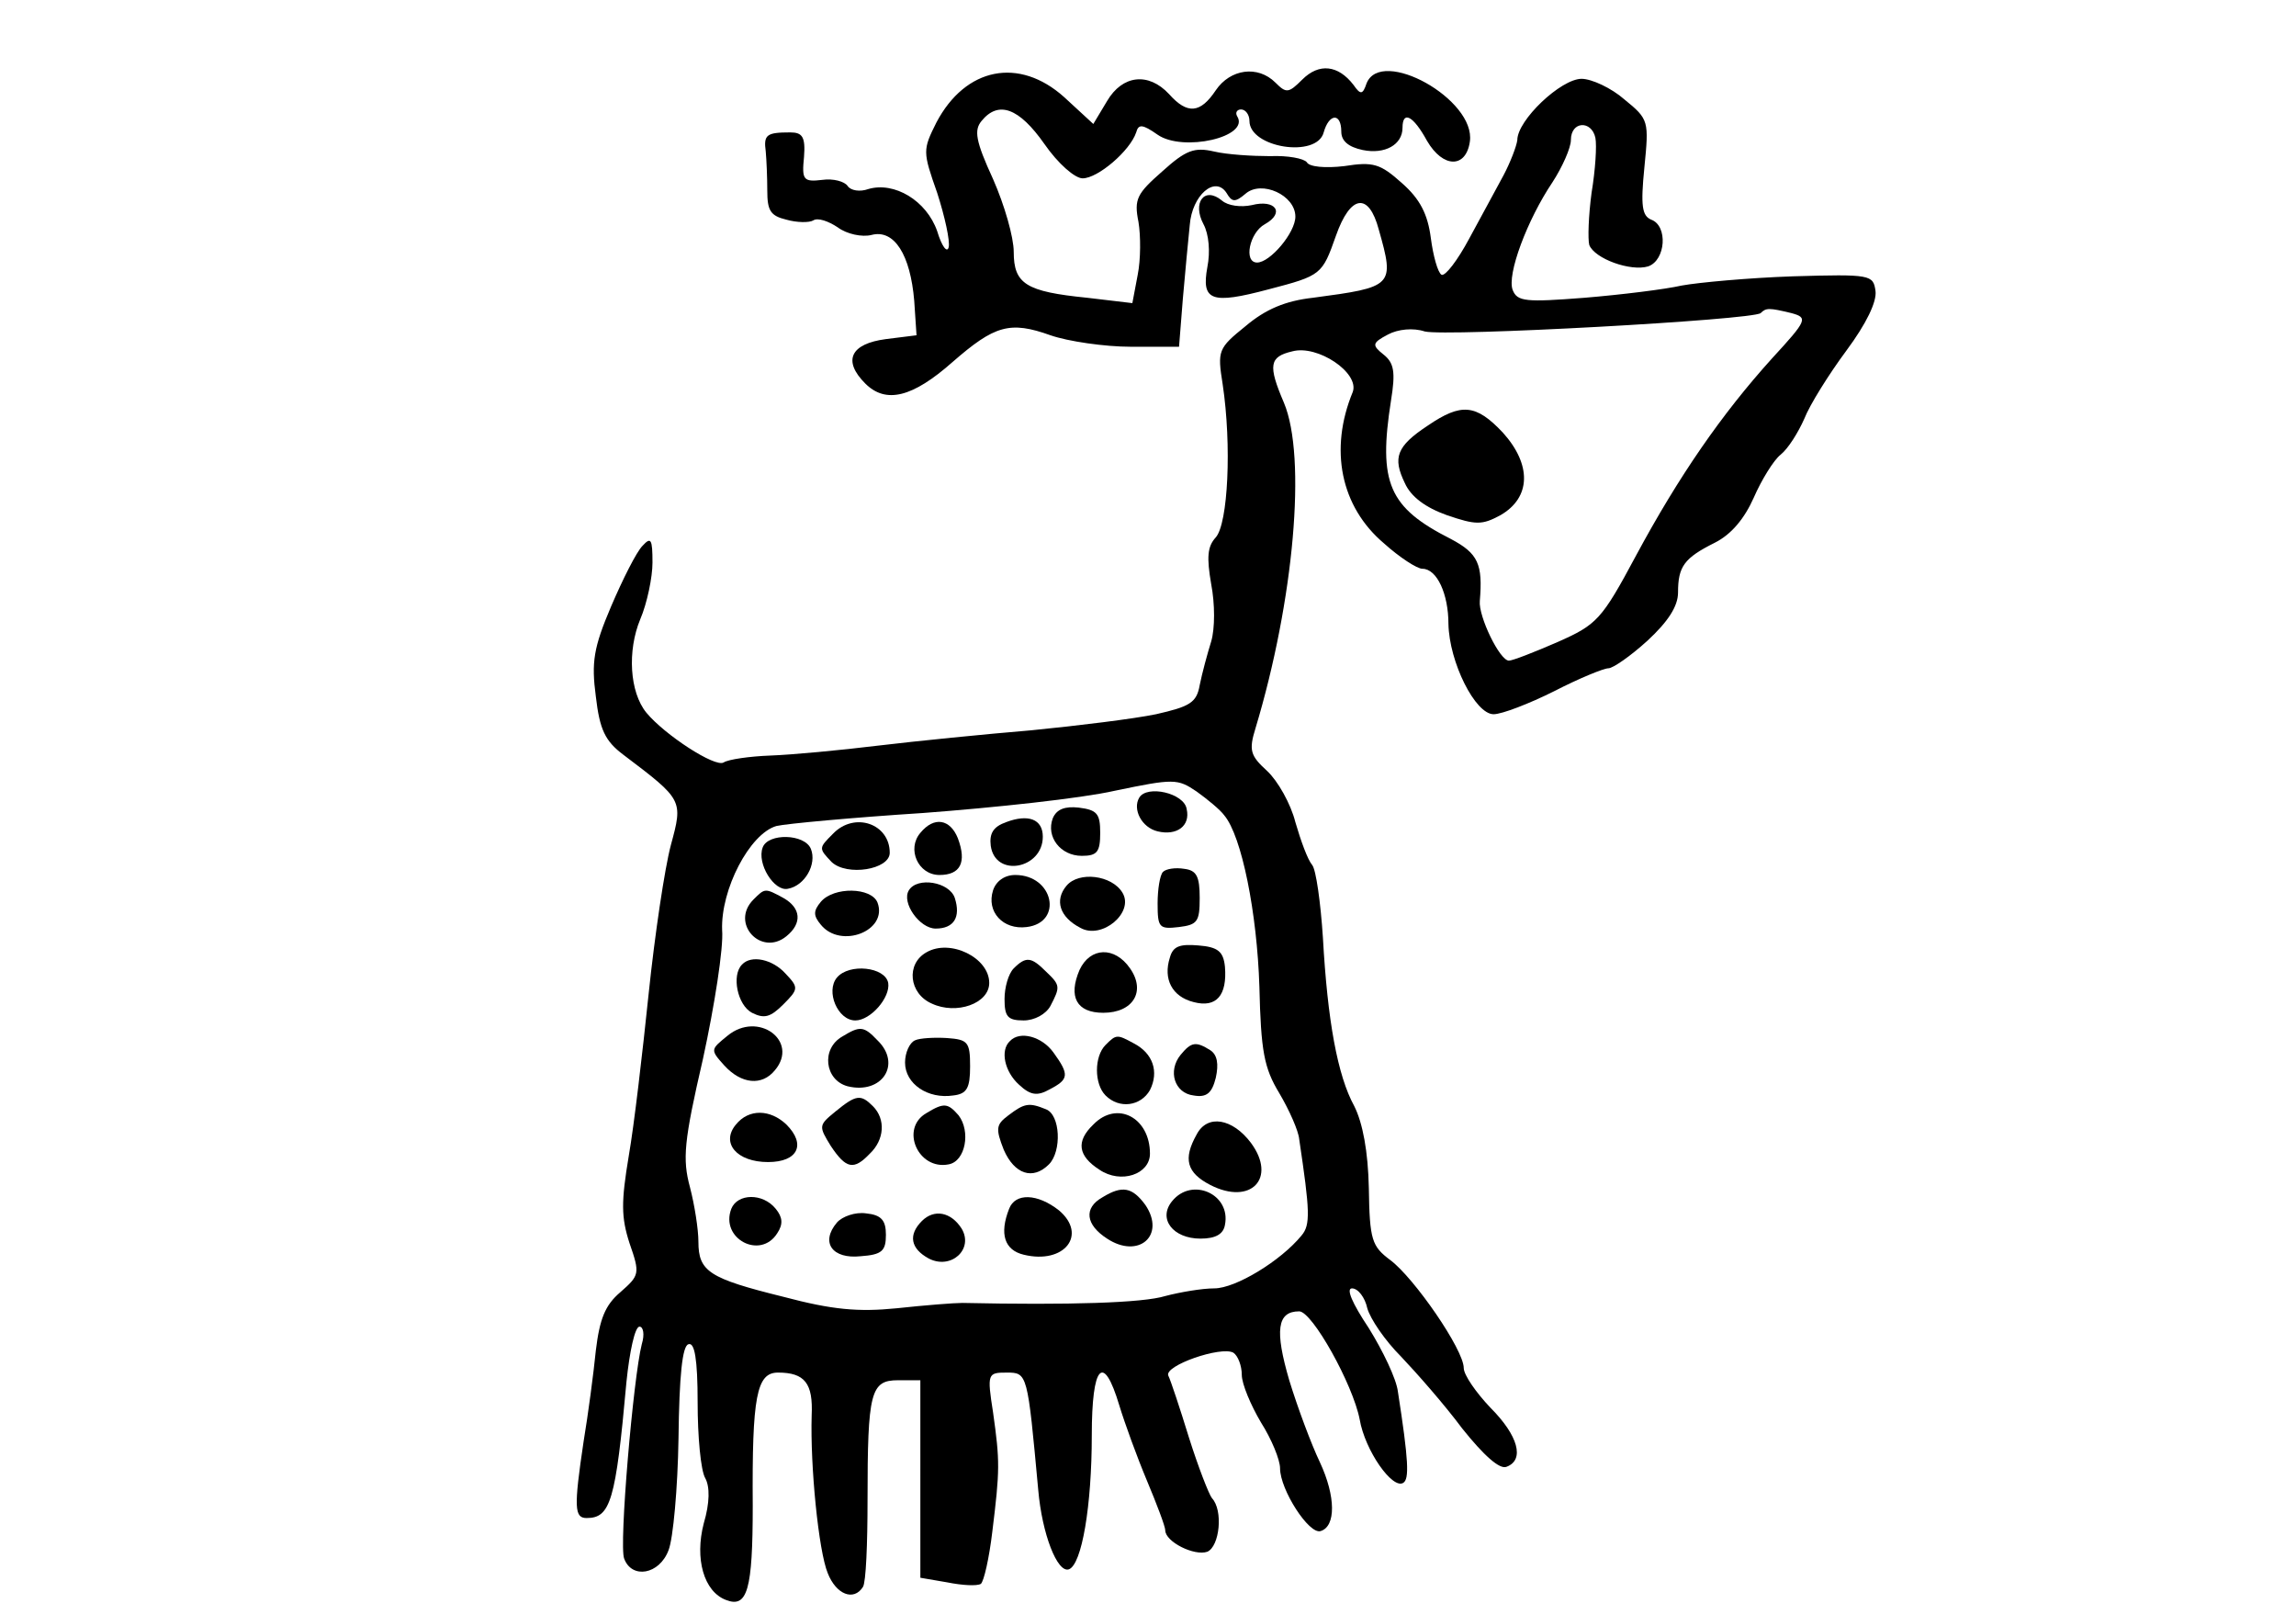 <?xml version="1.0" encoding="UTF-8" standalone="no"?>
<svg
   version="1.0"
   width="300pt"
   height="211pt"
   viewBox="0 0 300 211"
   preserveAspectRatio="xMidYMid meet"
   id="svg82"
   sodipodi:docname="venado.svg"
   inkscape:version="1.1.1 (3bf5ae0d25, 2021-09-20)"
   xmlns:inkscape="http://www.inkscape.org/namespaces/inkscape"
   xmlns:sodipodi="http://sodipodi.sourceforge.net/DTD/sodipodi-0.dtd"
   xmlns="http://www.w3.org/2000/svg"
   xmlns:svg="http://www.w3.org/2000/svg">
  <defs
     id="defs86" />
  <sodipodi:namedview
     id="namedview84"
     pagecolor="#ffffff"
     bordercolor="#666666"
     borderopacity="1.0"
     inkscape:pageshadow="2"
     inkscape:pageopacity="0.0"
     inkscape:pagecheckerboard="0"
     inkscape:document-units="pt"
     showgrid="false"
     width="300pt"
     inkscape:zoom="0.97748815"
     inkscape:cx="114.06788"
     inkscape:cy="141.17818"
     inkscape:window-width="1366"
     inkscape:window-height="719"
     inkscape:window-x="0"
     inkscape:window-y="25"
     inkscape:window-maximized="1"
     inkscape:current-layer="layer1" />
  <g
     inkscape:groupmode="layer"
     id="layer1"
     inkscape:label="Layer 1"
     style="display:inline">
    <g
       transform="matrix(0.1,0,0,-0.1,65.255,214.295)"
       fill="#000000"
       stroke="none"
       id="g80">
      <path
         d="m 1049,2039 c -18,-18 -21,-18 -35,-4 -23,23 -59,18 -78,-10 -20,-30 -37,-32 -61,-5 -27,29 -61,25 -81,-9 l -18,-30 -38,35 c -59,53 -129,39 -167,-33 -18,-36 -18,-38 1,-92 10,-31 17,-63 15,-71 -2,-8 -9,1 -15,21 -14,40 -56,65 -90,55 -11,-4 -23,-2 -27,4 -4,6 -19,10 -33,8 -25,-3 -27,0 -24,30 2,26 -2,32 -18,32 -31,0 -35,-3 -32,-25 1,-11 2,-34 2,-51 0,-26 4,-33 25,-38 14,-4 30,-4 35,-1 6,4 20,-1 32,-9 12,-9 32,-13 44,-10 30,8 51,-26 56,-86 l 3,-45 -40,-5 c -46,-6 -57,-28 -27,-58 27,-27 62,-18 114,28 55,48 75,54 128,35 23,-8 71,-15 105,-15 h 63 l 5,63 c 3,34 7,77 9,96 3,39 33,65 48,42 7,-12 11,-13 25,-1 21,18 65,-2 65,-30 0,-21 -33,-60 -50,-60 -18,0 -10,39 10,50 27,15 14,33 -17,25 -14,-3 -31,-1 -39,6 -23,19 -39,-3 -24,-31 7,-13 9,-36 5,-56 -8,-44 5,-49 80,-29 69,18 70,19 88,70 19,54 43,57 56,8 21,-74 19,-75 -86,-89 -36,-4 -62,-15 -88,-37 -36,-29 -37,-32 -30,-76 12,-80 7,-182 -9,-200 -11,-12 -12,-26 -6,-61 5,-26 5,-58 0,-75 -5,-16 -12,-42 -15,-57 -4,-23 -13,-28 -57,-38 -29,-6 -102,-15 -163,-21 -60,-5 -150,-14 -200,-20 -49,-6 -113,-12 -141,-13 -27,-1 -55,-5 -61,-9 -11,-7 -77,36 -101,65 -22,27 -25,81 -8,122 9,21 16,55 16,74 0,31 -2,34 -13,22 -8,-8 -26,-44 -41,-79 -23,-54 -26,-73 -20,-118 5,-43 12,-58 36,-76 78,-59 78,-59 62,-118 -8,-30 -21,-117 -29,-194 -8,-77 -19,-172 -26,-212 -10,-60 -10,-80 1,-114 14,-40 13,-42 -12,-64 -20,-17 -27,-35 -32,-76 -3,-30 -10,-83 -16,-119 -13,-87 -12,-100 4,-100 31,0 38,22 52,178 4,39 11,72 17,72 5,0 7,-10 3,-23 -11,-43 -30,-263 -23,-280 10,-27 46,-21 58,11 6,15 12,81 13,146 1,82 5,121 13,123 8,3 12,-19 12,-76 0,-44 4,-89 10,-99 6,-11 6,-32 -2,-59 -12,-46 0,-89 29,-100 28,-11 35,13 35,123 -1,143 5,174 33,174 35,0 46,-14 44,-56 -2,-66 9,-177 21,-206 11,-28 34,-37 46,-18 4,6 6,57 6,113 0,142 4,157 40,157 h 29 V 211 82 l 35,-6 c 20,-4 39,-5 44,-2 4,3 11,34 15,68 10,81 10,92 1,156 -8,51 -7,52 18,52 27,0 27,-1 41,-153 5,-58 25,-109 40,-104 17,6 30,83 30,175 0,92 15,109 36,39 7,-23 23,-67 36,-98 13,-31 24,-60 24,-65 0,-15 38,-34 55,-28 16,7 21,54 6,70 -4,5 -18,41 -30,79 -12,39 -24,75 -27,81 -6,13 69,39 85,30 6,-4 11,-17 11,-29 0,-12 12,-40 25,-62 14,-22 25,-49 25,-60 0,-28 38,-87 53,-82 20,6 20,45 -1,90 -11,23 -29,71 -40,107 -19,65 -16,90 13,90 17,0 70,-95 79,-141 7,-41 43,-92 57,-83 8,5 7,29 -7,119 -2,17 -20,54 -38,83 -22,33 -30,52 -22,52 8,0 17,-12 20,-26 4,-14 23,-42 44,-63 20,-21 57,-63 80,-94 28,-35 49,-54 58,-50 24,9 15,41 -21,77 -19,20 -35,43 -35,52 0,24 -65,118 -96,141 -24,18 -27,26 -28,94 -1,48 -8,85 -19,107 -22,40 -35,112 -41,220 -3,46 -9,89 -14,95 -6,7 -15,32 -22,56 -6,24 -23,54 -37,67 -22,20 -24,27 -15,56 50,166 67,354 37,425 -21,49 -19,60 11,67 33,9 88,-28 79,-53 -31,-75 -16,-150 41,-198 20,-18 43,-33 50,-33 19,0 34,-33 34,-72 1,-50 35,-118 59,-118 11,0 47,14 79,30 33,17 65,30 71,30 6,0 29,16 51,36 27,25 40,45 40,63 0,34 8,45 48,65 22,11 39,32 51,59 10,23 26,49 35,56 10,8 23,29 31,47 7,18 32,58 55,89 26,35 40,64 38,78 -3,21 -6,22 -108,19 -58,-2 -123,-8 -145,-12 -22,-5 -79,-12 -127,-16 -77,-6 -88,-5 -94,10 -8,20 19,92 52,141 13,20 24,45 24,55 0,25 27,26 32,3 2,-10 0,-42 -5,-72 -4,-30 -5,-60 -3,-68 7,-18 54,-35 77,-28 23,8 26,53 4,61 -12,5 -14,18 -9,68 6,61 6,63 -26,89 -17,15 -43,27 -56,27 -27,0 -84,-54 -84,-80 -1,-8 -9,-29 -18,-46 -9,-17 -30,-55 -45,-83 -15,-28 -31,-49 -36,-47 -5,3 -11,25 -14,48 -4,31 -14,51 -38,72 -28,25 -37,28 -75,22 -25,-3 -46,-1 -49,5 -4,5 -25,9 -48,8 -23,0 -56,2 -73,6 -26,6 -37,2 -68,-26 -33,-29 -37,-36 -31,-66 3,-18 3,-49 -1,-69 l -7,-37 -59,7 c -80,8 -96,18 -96,60 0,19 -12,61 -27,95 -23,50 -25,64 -15,76 22,27 49,17 82,-30 18,-26 40,-45 50,-45 20,0 62,36 70,60 3,11 8,11 28,-3 33,-23 121,-3 104,24 -3,5 0,9 5,9 6,0 11,-7 11,-15 0,-35 88,-49 97,-15 7,25 23,26 23,1 0,-12 9,-20 28,-24 29,-6 52,7 52,29 0,23 14,16 32,-17 21,-36 51,-36 56,-1 8,55 -116,124 -135,76 -5,-15 -8,-15 -17,-2 -20,26 -45,29 -67,7 z m 639,-305 c 22,-6 21,-9 -25,-59 -66,-73 -122,-154 -178,-258 -45,-84 -51,-90 -103,-113 -30,-13 -58,-24 -63,-24 -12,0 -40,58 -38,78 4,48 -2,62 -38,81 -81,41 -95,73 -78,181 6,37 4,49 -10,60 -15,12 -15,15 6,26 13,7 33,9 48,4 28,-7 429,15 439,24 7,7 11,7 40,0 z M 947,1078 c 23,-27 43,-128 46,-224 2,-84 6,-106 26,-139 13,-22 25,-49 26,-60 14,-94 15,-112 3,-126 -27,-33 -86,-69 -114,-69 -16,0 -45,-5 -64,-10 -29,-9 -125,-12 -265,-9 -11,0 -49,-3 -86,-7 -50,-5 -84,-2 -148,15 -97,24 -111,33 -111,72 0,16 -5,48 -11,71 -10,37 -8,60 17,168 15,69 27,145 25,168 -2,53 36,126 71,136 13,3 99,11 192,17 93,7 206,19 250,29 77,16 82,16 107,-1 14,-10 31,-24 36,-31 z"
         id="path4" />
      <path
         d="m 1213,1587 c -41,-27 -46,-42 -30,-75 8,-18 27,-32 55,-42 38,-13 46,-13 70,0 40,23 41,66 3,108 -35,37 -54,39 -98,9 z"
         id="path6" />
      <path
         d="m 836,1101 c -9,-15 3,-39 24,-44 25,-6 43,7 38,29 -3,21 -52,32 -62,15 z"
         id="path8" />
      <path
         d="m 723,1074 c -9,-24 10,-49 38,-49 20,0 24,5 24,30 0,25 -4,30 -28,33 -18,2 -29,-2 -34,-14 z"
         id="path10" />
      <path
         d="m 662,1069 c -17,-6 -22,-15 -20,-31 6,-42 68,-30 68,12 0,23 -19,30 -48,19 z"
         id="path12" />
      <path
         d="m 436,1054 c -19,-19 -19,-19 -2,-37 20,-19 76,-10 76,12 0,38 -46,54 -74,25 z"
         id="path14" />
      <path
         d="m 550,1055 c -18,-21 -3,-55 25,-55 27,0 36,16 24,48 -10,25 -31,29 -49,7 z"
         id="path16" />
      <path
         d="m 344,1036 c -8,-21 15,-58 33,-54 22,4 38,32 30,52 -8,20 -56,21 -63,2 z"
         id="path18" />
      <path
         d="m 867,1004 c -4,-4 -7,-23 -7,-41 0,-32 2,-34 28,-31 24,3 27,7 27,38 0,28 -4,36 -20,38 -12,2 -24,0 -28,-4 z"
         id="path20" />
      <path
         d="m 645,980 c -9,-28 13,-52 44,-48 48,6 35,68 -15,68 -14,0 -25,-8 -29,-20 z"
         id="path22" />
      <path
         d="m 741,986 c -16,-19 -9,-41 18,-55 28,-16 71,20 55,46 -14,23 -57,28 -73,9 z"
         id="path24" />
      <path
         d="m 535,980 c -10,-16 14,-50 35,-50 24,0 33,15 25,40 -7,21 -49,28 -60,10 z"
         id="path26" />
      <path
         d="m 332,968 c -31,-31 10,-75 43,-48 21,17 19,37 -4,50 -24,13 -24,13 -39,-2 z"
         id="path28" />
      <path
         d="m 420,965 c -10,-12 -10,-18 0,-30 26,-32 88,-8 74,29 -8,20 -57,21 -74,1 z"
         id="path30" />
      <path
         d="m 558,899 c -27,-15 -23,-54 7,-67 32,-15 75,0 75,27 0,33 -51,58 -82,40 z"
         id="path32" />
      <path
         d="m 876,892 c -9,-28 3,-51 31,-58 30,-8 44,9 41,46 -2,20 -9,26 -35,28 -24,2 -33,-1 -37,-16 z"
         id="path34" />
      <path
         d="m 758,876 c -15,-35 -4,-56 31,-56 39,0 56,28 35,58 -20,29 -52,28 -66,-2 z"
         id="path36" />
      <path
         d="m 317,883 c -14,-14 -6,-53 13,-63 16,-8 24,-6 41,11 20,20 20,22 3,40 -17,19 -45,25 -57,12 z"
         id="path38" />
      <path
         d="m 672,878 c -7,-7 -12,-25 -12,-40 0,-23 4,-28 25,-28 14,0 29,8 35,19 13,25 13,27 -6,45 -19,19 -26,20 -42,4 z"
         id="path40" />
      <path
         d="m 441,866 c -15,-18 1,-56 24,-56 20,0 46,30 43,49 -4,21 -51,26 -67,7 z"
         id="path42" />
      <path
         d="m 298,790 c -22,-18 -23,-18 -4,-39 22,-24 49,-27 66,-6 32,38 -22,78 -62,45 z"
         id="path44" />
      <path
         d="m 448,789 c -28,-16 -23,-57 7,-65 45,-11 71,29 39,60 -18,19 -23,19 -46,5 z"
         id="path46" />
      <path
         d="m 543,784 c -7,-3 -13,-16 -13,-29 0,-28 30,-48 63,-43 18,2 22,10 22,38 0,32 -3,35 -30,37 -16,1 -36,0 -42,-3 z"
         id="path48" />
      <path
         d="m 667,783 c -13,-12 -7,-40 12,-57 15,-14 24,-15 40,-6 25,13 26,19 5,48 -15,21 -44,29 -57,15 z"
         id="path50" />
      <path
         d="m 792,778 c -15,-15 -15,-51 0,-66 18,-18 46,-14 58,7 12,24 4,48 -21,61 -22,12 -23,12 -37,-2 z"
         id="path52" />
      <path
         d="m 890,765 c -17,-21 -8,-50 17,-53 17,-3 24,3 29,23 4,18 2,30 -7,36 -19,12 -25,11 -39,-6 z"
         id="path54" />
      <path
         d="m 439,691 c -22,-18 -22,-19 -6,-45 20,-30 30,-32 51,-10 19,18 21,45 4,62 -16,16 -22,15 -49,-7 z"
         id="path56" />
      <path
         d="m 558,689 c -35,-20 -11,-75 29,-67 22,4 29,43 13,64 -14,16 -19,17 -42,3 z"
         id="path58" />
      <path
         d="m 665,686 c -16,-12 -17,-17 -6,-45 14,-32 38,-40 59,-19 17,17 15,65 -4,72 -22,9 -28,8 -49,-8 z"
         id="path60" />
      <path
         d="m 309,674 c -20,-24 1,-49 42,-49 39,0 50,23 24,49 -21,20 -49,21 -66,0 z"
         id="path62" />
      <path
         d="m 776,674 c -23,-22 -20,-41 8,-59 28,-19 66,-6 66,21 0,47 -43,70 -74,38 z"
         id="path64" />
      <path
         d="m 911,661 c -18,-32 -13,-50 18,-66 53,-27 87,9 53,55 -24,32 -57,38 -71,11 z"
         id="path66" />
      <path
         d="m 788,579 c -25,-14 -22,-36 6,-54 41,-27 77,4 50,44 -17,23 -30,26 -56,10 z"
         id="path68" />
      <path
         d="m 879,574 c -19,-23 1,-49 37,-49 20,0 30,6 32,18 8,40 -43,63 -69,31 z"
         id="path70" />
      <path
         d="m 303,564 c -15,-39 38,-67 60,-32 8,12 7,21 -2,32 -17,21 -50,20 -58,0 z"
         id="path72" />
      <path
         d="m 666,564 c -13,-33 -6,-54 19,-60 53,-13 84,26 46,58 -28,22 -57,23 -65,2 z"
         id="path74" />
      <path
         d="m 441,546 c -22,-26 -6,-48 31,-44 28,2 33,7 33,28 0,19 -6,26 -26,28 -14,2 -31,-4 -38,-12 z"
         id="path76" />
      <path
         d="m 552,548 c -18,-18 -15,-36 9,-49 29,-15 59,12 43,39 -14,22 -36,26 -52,10 z"
         id="path78" />
    </g>
  </g>
  <g
     inkscape:groupmode="layer"
     id="layer2"
     inkscape:label="Layer 2" />
</svg>
